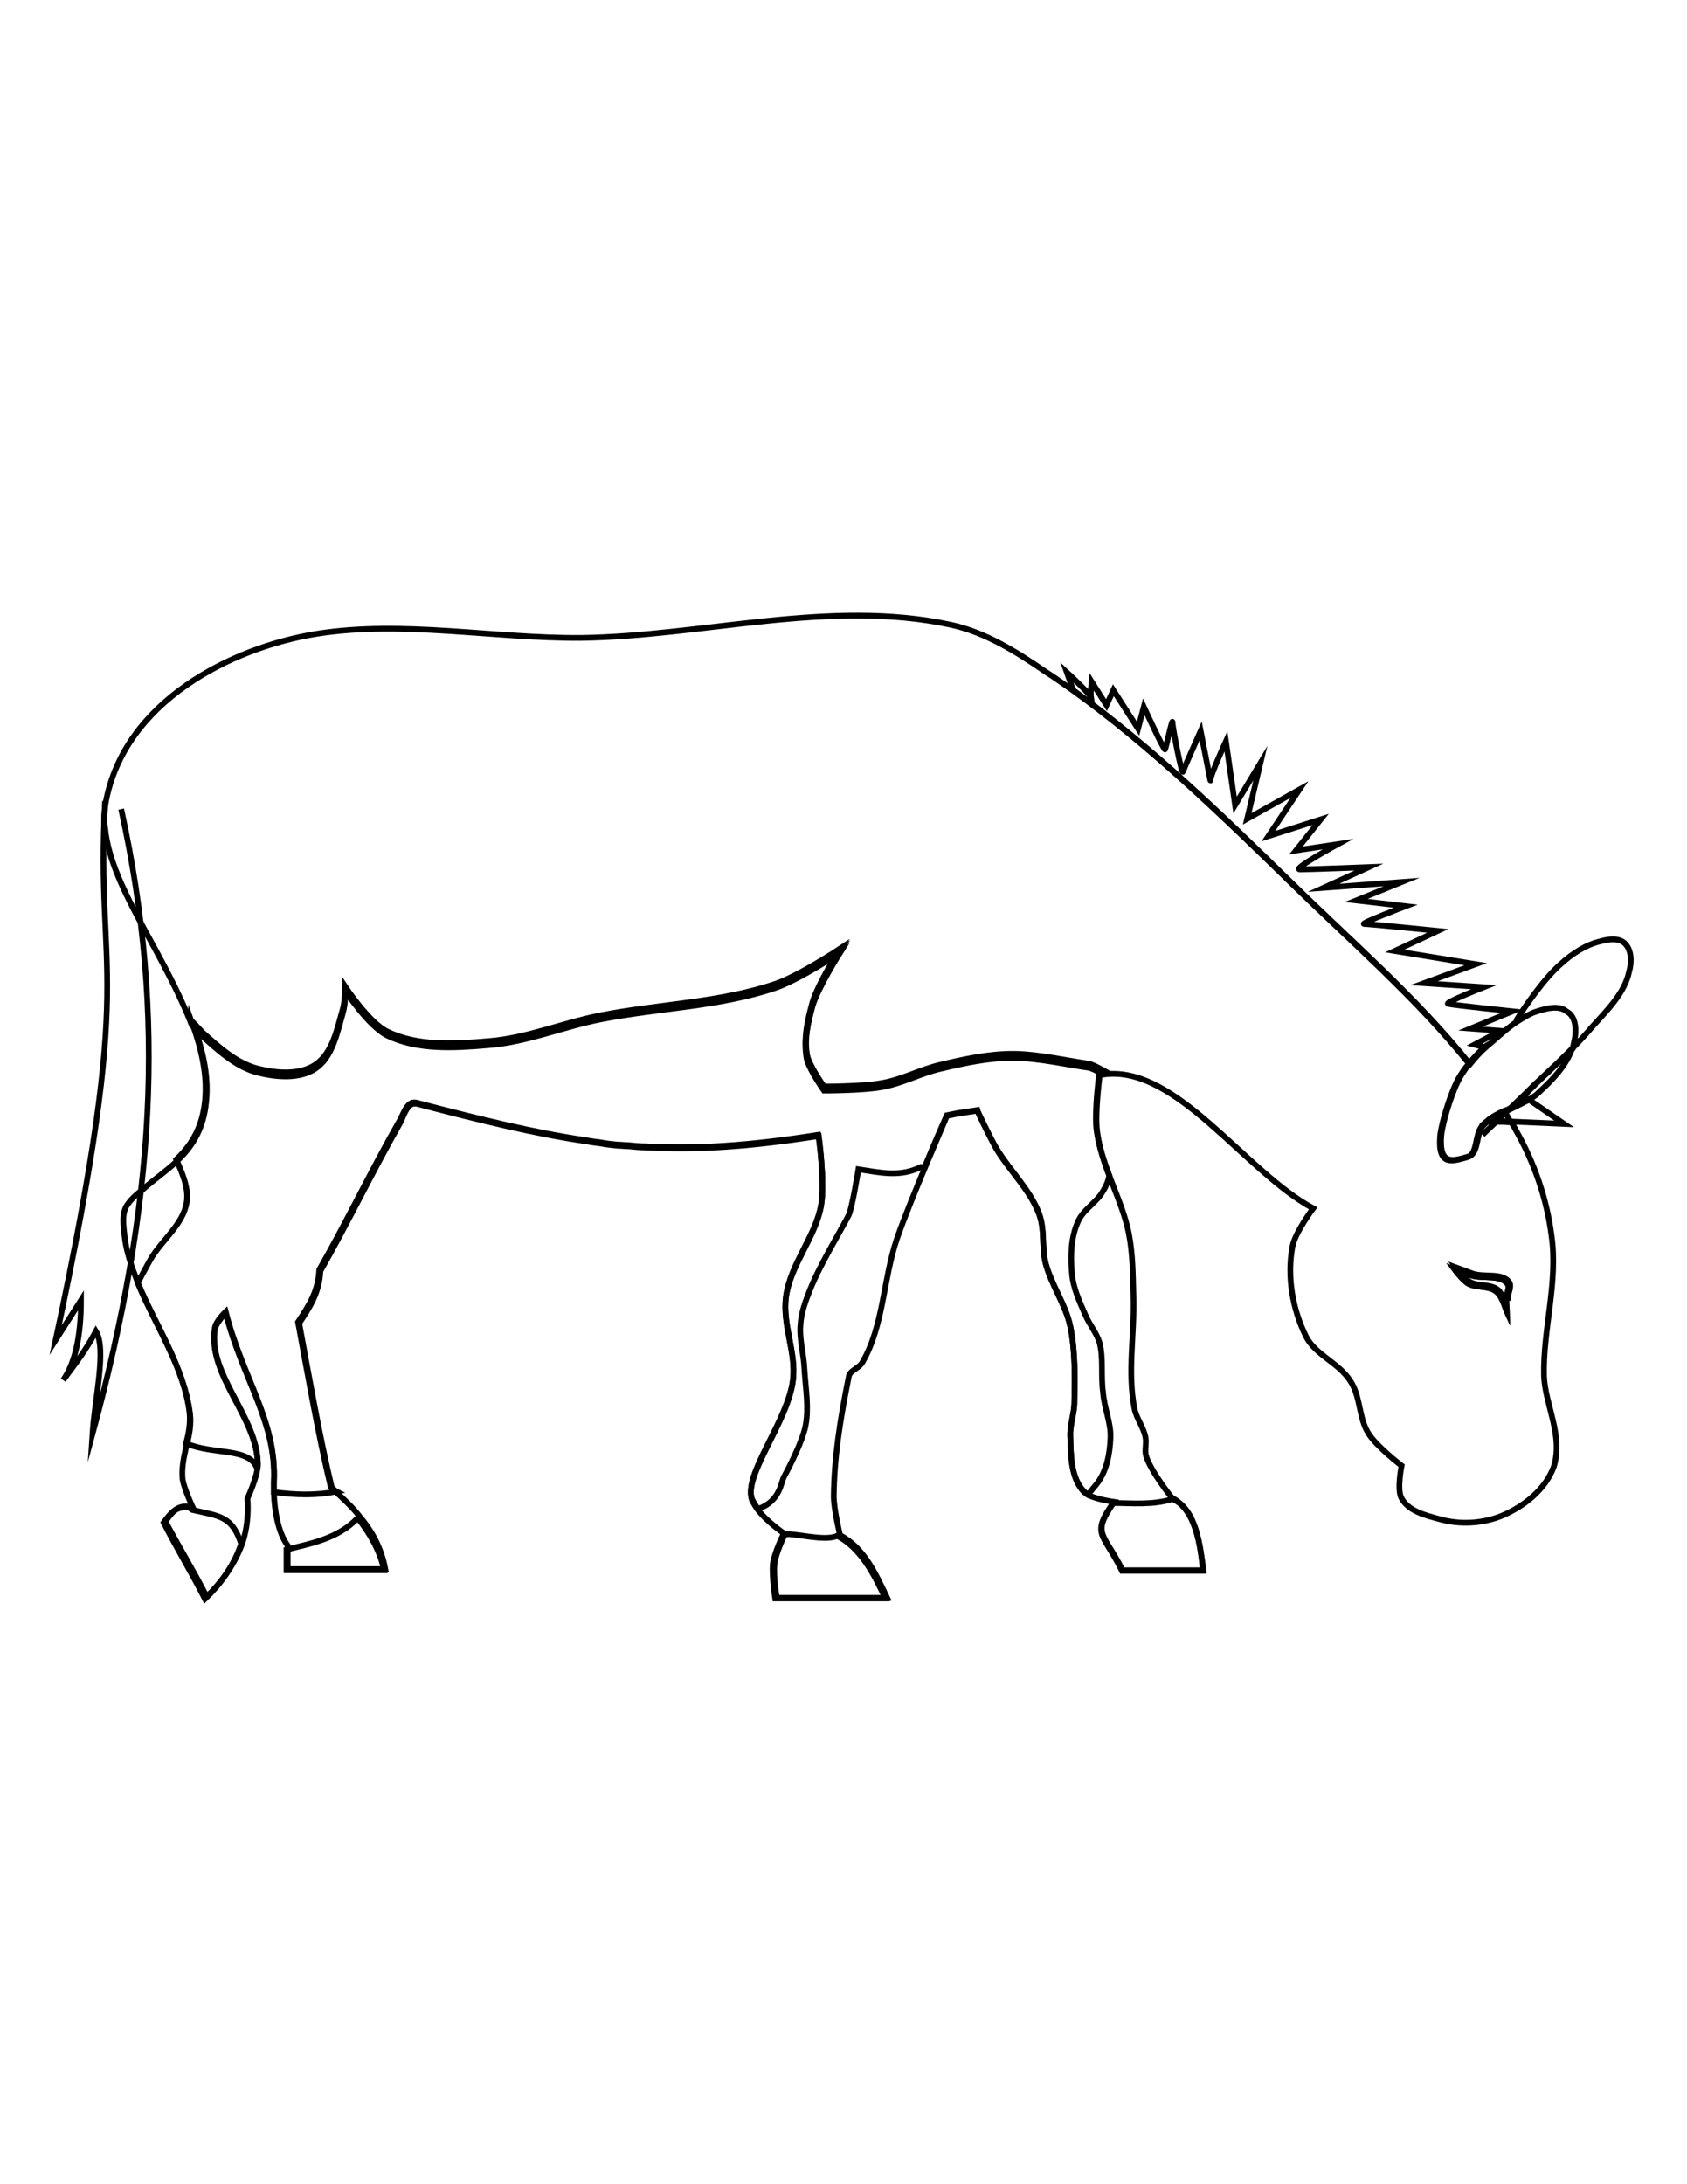 <?xml version="1.0" encoding="utf-8"?>
<!-- Generator: Adobe Illustrator 17.0.0, SVG Export Plug-In . SVG Version: 6.00 Build 0)  -->
<!DOCTYPE svg PUBLIC "-//W3C//DTD SVG 1.1//EN" "http://www.w3.org/Graphics/SVG/1.1/DTD/svg11.dtd">
<svg version="1.1" id="Layer_1" xmlns:x="http://ns.adobe.com/Extensibility/1.0/" xmlns:i="http://ns.adobe.com/AdobeIllustrator/10.0/" xmlns:graph="http://ns.adobe.com/Graphs/1.0/"
	 xmlns="http://www.w3.org/2000/svg" xmlns:xlink="http://www.w3.org/1999/xlink" xmlns:a="http://ns.adobe.com/AdobeSVGViewerExtensions/3.0/"
	 x="0px" y="0px" width="612px" height="792px" viewBox="0 0 612 792" style="enable-background:new 0 0 612 792;"
	 xml:space="preserve">
<g transform="matrix(2.083 0 0 2.083 -1940.1 -934.13)">
	<path style="fill:none;stroke:#000000;stroke-miterlimit:10;" d="M1194.2,641.5c-0.2,0.2-0.5,0.5-0.7,0.7c-0.6,0.5-1.1,1.1-1.6,1.6
		c-1.3,1.2-2.3,2.2-2.3,2.2"/>
	<path style="fill:none;stroke:#000000;stroke-miterlimit:10;" d="M1195.4,626.2c1.6-2.6,5-7.5,7.9-10c2-1.8,4.3-3.3,6.9-3.9
		c1.4-0.4,3.2-0.6,4.2,0.4c1.2,1.2,1.2,3.3,0.7,5c-0.8,3.7-3.9,6.7-6.5,9.6c-1.1,1.3-2.3,2.6-3.5,3.8"/>
	<path style="fill:none;stroke:#000000;stroke-miterlimit:10;" d="M949.7,587.9c-1.7,31.8,5.5,28-8.6,93.8l4.4-6.9
		c0,6.5-1.1,11-3.1,13.9c1.9-2.6,3.8-4.9,5.7-8.5c1.9,3.1-0.2,11.6-0.6,17.9c10.8-39.8,13-72.4,5-108.8"/>
	<path style="fill:none;stroke:#000000;stroke-miterlimit:10;" d="M1192.7,627.9l-4.5,2.4l1.9,0.5c-0.8,0.7-1.8,1.8-2.7,2.9
		c-9.2-11.5-20.6-21.3-31.1-31.6c-12.1-11.8-24.4-23.7-38-33.5l-1.1-3.1c0,0,3.5,3.2,4.2,4.3c-0.1-0.7,0.1-2.7,0.1-2.7l2.6,4.1
		l1.2-2.6l4.3,6.7l1-3.8c0,0,3.6,7.8,3.7,7.4c0.2-0.4,1.3-5.6,1.3-4.7s1.6,9.1,1.8,8.6c0.2-0.6,3.1-7.1,3.1-7.1s1.8,9.2,1.7,8.6
		c-0.1-0.7,2.7-6.8,2.7-6.8l1.6,11.1l4.4-7.3l-2.3,9.7l9.1-5.1l-5.4,8.1l9.1-2.9l-4.3,5.4l7.3-1.1c0,0-8.1,4.4-6.6,4.4
		c1.7,0,12-0.4,12-0.4l-7.9,3.6l13.6-1l-7.9,3.2l8.6,1c0,0-8.2,3.1-7.2,3.1s12.8,1.2,12.8,1.2l-7.5,3.5l14.1,2.3l-9,3.3l10.4,0.7
		c0,0-6.9,2.7-6.2,2.9c0.7,0.2,11.2,1.3,11.2,1.3l-7.3,3L1192.7,627.9z"/>
	<path style="fill:none;stroke:#000000;stroke-miterlimit:10;" d="M1203.8,644.1l-9.2-0.4l-2.6-0.1h-1.6c0.8-0.7,1.9-1.3,3-1.8
		c0.4-0.1,0.6-0.2,1-0.4l0,0c0.8-0.7,1.6-1.6,2.3-2.2l1,0.7L1203.8,644.1z"/>
	<path style="fill:none;stroke:#000000;stroke-miterlimit:10;" d="M1200.3,688c-0.2-8.1,2.5-16.4,1.3-24.5c-0.8-6.3-3-12.7-6.2-18.3
		c-0.2-0.5-0.6-1-0.8-1.4l-2.6-0.1h-1.6c-0.2,0.2-0.5,0.5-0.7,0.7c-1.3,1.4-0.7,4.9-2.6,5.4c-2.5,0.7-5.1,1.7-4.7-3.6
		c0.1-1.4,1-4.9,2.2-7.9c0.4-1,0.8-1.9,1.3-2.7c0.4-0.6,0.8-1.3,1.4-1.9c-9.2-11.5-20.6-21.3-31.1-31.6
		c-12.1-11.8-24.4-23.7-38-33.5c-1.6-1.1-3.1-2.2-4.7-3.2c-5.1-3.5-10.5-6.9-16.6-8.2c-21-4.5-42.9,2-64.3,2.3
		c-15.4,0.1-31-3.1-46.1-0.7c-14.9,2.4-33.5,11.8-36.7,29.4c-0.2,1.4-0.4,2.9-0.1,4.4l0,0l0,0l0,0c0.5,5.4,3.3,11.1,6.6,17.2
		c3,5.5,6.2,11.2,8.5,17.1c0.7,0.7,1.3,1.4,1.9,2c2.9,2.6,6,5.4,9.7,6.3c3.2,0.8,7.2,1.1,9.9-0.7c3-2,3.8-6.2,4.8-9.7
		c0.4-1.3,0.4-3.9,0.4-3.9s4.1,6.2,7.3,7.8c5.3,2.6,11.7,2.2,17.6,1.7c6.7-0.5,13-3.2,19.6-4.5c10.2-2,20.8-2.2,30.5-5.5
		c4.1-1.4,11.2-6.1,11.2-6.1s-3.8,6-4.8,9.3c-0.8,3-1.6,6.1-1,9.2c0.5,2,3,5.5,3,5.5s6.8,0,10-0.6c3.6-0.6,6.8-2.4,10.3-3.2
		c4.2-1,8.4-1.9,12.6-1.9c4.4,0,10.6,1.4,13.1,1.7c0.4,0,1.6,0.6,2.7,1.2c12.6-1.8,24.7,17,36.5,23.3c0,0-3.1,4.1-3.6,6.6
		c-1,5.3,0,11,2.4,15.8c1.7,3.2,5.7,4.5,7.7,7.7c1.8,2.7,1.4,6.5,3.2,9.2c1.4,2.2,5.7,5.5,5.7,5.5s-0.8,3.9-0.1,5.5
		c1.2,2.4,4.1,3.1,6.7,3.8c3.5,1,7.5,0.8,10.9-0.6c3.8-1.6,7.5-4.5,9-8.5C1203.7,698.4,1200.5,693,1200.3,688z M1193.7,674.8v0.1
		c0,0.1,0,0.2,0,0.2v0.1l0,0c0,0.1,0,0.2,0,0.4l0,0c0,0.1,0,0.1,0,0.2c0,0.2,0.1,0.5,0.1,0.7v0.1l0,0c0,0.1,0,0.1,0,0.1s0,0,0-0.1
		s0-0.1,0-0.1s0-0.1,0-0.2c0-0.1,0-0.1-0.1-0.2c0-0.1,0-0.1-0.1-0.2v-0.1v-0.1c0-0.1-0.1-0.2-0.1-0.4s-0.1-0.2-0.1-0.4
		c-0.1-0.1-0.1-0.4-0.2-0.5c0-0.1-0.1-0.2-0.1-0.2c-0.1-0.4-0.4-0.7-0.6-1c0,0,0-0.1-0.1-0.1l0,0l-0.1-0.1c-1.3-1.1-3.5-0.6-4.9-1.4
		c-1-0.6-2.4-2.5-2.4-2.5s1.9,0.7,3,1.1c2,0.6,5-0.2,6.2,1.4c0.6,0.8-0.2,1.9-0.2,2.9C1193.7,674.6,1193.7,674.7,1193.7,674.8z"/>
	<path style="fill:none;stroke:#000000;stroke-miterlimit:10;" d="M1140.9,721.9h-14.1c-3.3-6.7-5.5-6.2-1.4-12c0,0-2.9-0.4-4.5-1.2
		c-0.2-0.1-0.5-0.4-0.7-0.5c-2.3-2.4-2.3-6.2-2.4-9.6c-0.1-1.9,0.6-3.7,0.7-5.6c0.1-4.5,0.2-9.2-0.7-13.6c-0.8-3.8-3.3-7.2-4.3-11
		c-0.7-2.7-0.1-5.7-1.1-8.5c-1.6-4.3-5.1-7.5-7.5-11.5c-1.2-2.2-3.3-6.6-3.3-6.6l0,0l-3.3,0.5l-2,0.4l0,0
		c-0.1,0.4-6.2,14.2-8.7,21.4c-2.4,7.1-2.3,15.1-6,21.5c-0.6,1.1-2.3,1.4-2.4,2.6c-1.6,8-2.5,14-2.6,20.7c0,2.3,1.1,6.8,1.1,6.8
		c4.2,2.2,6.2,6.7,8.2,10.9h-19.2c0,0-0.7-3.8-0.4-6c0.2-1.8,1.8-5.1,1.8-5.1s-3-2-4.7-4.2c-0.4-0.5-0.7-1.1-1-1.6
		c-1.7-4.3,6.2-13.6,7.1-20.9c0.6-4.8-1.9-9.7-1.2-14.6c0.8-5.6,5.1-10.3,6.1-15.8c0.7-4.1-0.4-12.2-0.4-12.2l0,0
		c-12,1.9-21.4,2.5-30.1,2c-1.1,0-2-0.1-3-0.2c-0.6,0-1.3-0.1-1.9-0.1c-1-0.1-2-0.2-3-0.4c-0.8-0.1-1.7-0.2-2.6-0.4c0,0,0,0-0.1,0
		c-8.8-1.3-17.8-3.5-29.3-6.5c-0.2,0-0.4-0.1-0.5,0c-0.1,0-0.1,0-0.2,0c-1.2,0.4-1.7,2.4-2.2,3.3c-4.9,8.6-9,17.2-13.9,25.8
		c-0.2,3.7-1.7,6.1-3.7,9.1c1.8,9.7,3.5,19.5,5.7,28.7c1.8,1.7,3.5,3.2,4.8,4.9c2.2,2.6,3.8,5.5,4.5,9.2h-17v-4.1
		c-1.7-2.3-2.3-6.2-2.4-9.1c0-0.7,0-1.4,0-1.9c0.5-10.5-5.4-17.8-8.4-29.5l0,0c-0.2,0.2-1.7,1.8-1.9,2.9c-1.2,8.1,7.4,15.3,7.5,23.5
		c0,2-1.8,5.9-1.8,5.9c0.2,2.7-0.1,5.3-0.8,7.5c-1.3,3.8-3.7,7.1-6.3,9.6l0,0c-2.4-4.7-4.8-8.6-7.2-13.1c1.2-1.6,1.8-2.4,3.2-2.6
		c0.1,0,0.2,0,0.4,0c0.1,0,0.2,0,0.4,0l0,0c0.1,0,0.2,0,0.4,0c0,0,0,0,0.1,0h0.2c0,0-1.4-3-1.7-4.7c-0.2-2,0.2-3.9,0.7-6
		c0.5-1.8,0.8-3.6,0.6-5.4c-1-8-5.9-15.1-9-22.6c-0.4-1-0.7-1.9-1.1-2.9c-0.6-1.8-1.1-3.6-1.3-5.4c-0.2-1.9-0.6-4.2,0.6-5.7
		c0.7-1,1.7-1.8,2.7-2.6c1.8-1.6,3.9-3,5.9-4.9c2.4-2.3,4.3-5.1,4.9-9.4c0.7-4.9-0.4-9.8-2.3-14.7c0.7,0.7,1.3,1.4,1.9,2
		c2.9,2.6,6,5.4,9.7,6.3c3.2,0.8,7.2,1.1,9.9-0.7c3-2,3.8-6.2,4.8-9.7c0.4-1.3,0.4-3.9,0.4-3.9s4.1,6.2,7.3,7.8
		c5.3,2.6,11.7,2.2,17.6,1.7c6.7-0.5,13-3.2,19.6-4.5c10.2-2,20.8-2.2,30.5-5.5c4.1-1.4,11.2-6.1,11.2-6.1s-3.8,6-4.8,9.3
		c-0.8,3-1.6,6.1-1,9.2c0.5,2,3,5.5,3,5.5s6.8,0,10-0.6c3.6-0.6,6.8-2.4,10.3-3.2c4.2-1,8.4-1.9,12.6-1.9c4.4,0,10.6,1.4,13.1,1.7
		c0.4,0,1.6,0.6,2.7,1.2c-0.1,0-0.1,0-0.2,0s-0.2,0-0.5,0.1c0,0-1,7.1-0.5,10.5c0.8,6.1,4.3,11.6,5.5,17.6c0.7,3.6,0.7,7.3,0.8,11
		c0.2,6.6-1.1,13.1,0.2,19.6c0.4,1.7,1.6,3.2,1.9,4.9c0.2,1.1-0.2,2.3,0.1,3.2c0.8,2.7,4.5,7.3,4.5,7.3l0,0
		C1139.7,711.3,1140.5,717.7,1140.9,721.9z"/>
	<path style="fill:none;stroke:#000000;stroke-miterlimit:10;" d="M1194.5,643.8l-2.6-0.1h-1.6c0.8-0.7,1.9-1.3,3-1.8
		c0.1,0.1,0.1,0.2,0.2,0.2C1193.9,642.7,1194.2,643.2,1194.5,643.8z"/>
	<path style="fill:none;stroke:#000000;stroke-miterlimit:10;" d="M1193.7,674.6c0,0.8,0.2,2.3,0.2,2.5c-0.1-0.2-0.8-3-1.9-3.8
		c-1.3-1.1-3.5-0.6-4.9-1.4c-1-0.6-2.4-2.5-2.4-2.5s1.9,0.7,3,1.1c2,0.6,5-0.2,6.2,1.4C1194.5,672.6,1193.7,673.6,1193.7,674.6z"/>
	<path style="fill:none;stroke:#000000;stroke-miterlimit:10;" d="M1193.7,674.6c0,0.8,0.2,2.3,0.2,2.5c-0.1-0.2-0.8-3-1.9-3.8
		c-1.3-1.1-3.5-0.6-4.9-1.4c-1-0.6-2.4-2.5-2.4-2.5s1.9,0.7,3,1.1c2,0.6,5-0.2,6.2,1.4C1194.5,672.6,1193.7,673.6,1193.7,674.6z"/>
	<path style="fill:none;stroke:#000000;stroke-miterlimit:10;" d="M1124.8,698.7c-0.1,2.9-0.7,6-2.5,8.2c-0.5,0.6-1,1.2-1.4,1.8l0,0
		c-0.2-0.1-0.5-0.4-0.7-0.6c-2.3-2.4-2.3-6.2-2.4-9.6c-0.1-1.9,0.6-3.7,0.7-5.6c0.1-4.5,0.2-9.2-0.7-13.6c-0.8-3.8-3.3-7.2-4.3-11
		c-0.7-2.7-0.1-5.7-1.1-8.5c-1.6-4.3-5.1-7.5-7.5-11.5c-1.2-2-3.2-6.2-3.3-6.6l0,0l-3.3,0.5l-2,0.4l0,0c0,0-1.9,4.2-3.9,9.1
		l-0.6-0.1c-3.7,1.8-6.9,1-10.9,0.4c0,0-1.1,6.8-1.7,8c-1.2,2.4-4.9,8.4-6.7,12.9c-0.8,2-1.6,4.1-1.7,6.3c-0.2,2.5,0.6,5,0.7,7.7
		c0.2,3.2,0.8,6.6,0.2,9.7c-0.6,3.2-3.8,9-3.8,9c-0.5,1-0.7,4.2-4.4,5.5h-0.1l0,0c-0.4-0.5-0.7-1.1-1-1.6
		c-1.7-4.3,6.2-13.6,7.1-20.9c0.6-4.8-1.9-9.7-1.2-14.6c0.8-5.6,5.1-10.3,6.1-15.8c0.7-3.9-0.4-11.8-0.5-12.2l0,0
		c-12,1.9-21.4,2.5-30.1,2c-1.1,0-2-0.1-3-0.2c-0.6,0-1.3-0.1-1.9-0.1c-1-0.1-2-0.2-3-0.4c-0.8-0.1-1.7-0.2-2.6-0.4c0,0,0,0-0.1,0
		c-8.8-1.3-17.8-3.5-29.3-6.5c-0.2,0-0.4-0.1-0.5,0c-0.1,0-0.1,0-0.2,0c-1.2,0.4-1.7,2.4-2.3,3.3c-4.9,8.6-9,17.2-13.9,25.8
		c-0.2,3.7-1.7,6.1-3.7,9.1c1.8,9.7,3.5,19.5,5.7,28.7c0.4,0.2,0.6,0.6,1,0.8c-3.6,0.7-7.1,0.6-10.9,0.1l0,0c0-0.7,0-1.4,0-1.9
		c0.5-10.5-5.4-17.8-8.4-29.5l0,0c0,0-1.8,1.7-1.9,2.9c-1.2,8.1,7.4,15.3,7.5,23.5c0,0.4,0,0.6-0.1,1c-1.2-3.9-7.7-2.4-12.4-4.5l0,0
		c0.5-1.8,0.8-3.6,0.6-5.4c-1-8-5.9-15.1-9-22.5l0,0c0.8-1.6,1.6-3,2.2-4.1c1.9-3.3,5.7-6.1,6.3-9.9c0.4-2.5-0.7-5-1.8-7.5l0,0
		c2.4-2.3,4.3-5.1,4.9-9.4c0.7-4.9-0.5-9.9-2.3-14.8c0,0,0,0.1,0.1,0.1c0.7,0.7,1.3,1.4,1.9,2c2.9,2.6,6,5.4,9.7,6.3
		c3.2,0.8,7.2,1.1,9.9-0.7c3-2,3.8-6.2,4.8-9.7c0.4-1.3,0.4-3.9,0.4-3.9s4.1,6.2,7.3,7.8c5.3,2.6,11.7,2.2,17.6,1.7
		c6.7-0.5,13-3.2,19.6-4.5c10.2-2,20.8-2.2,30.5-5.5c4.1-1.4,11.2-6.1,11.2-6.1s-3.8,6-4.8,9.3c-0.8,3-1.6,6.1-1,9.2
		c0.5,2,3,5.5,3,5.5s6.8,0,10-0.6c3.6-0.6,6.8-2.4,10.3-3.2c4.2-1,8.4-1.9,12.6-1.9c4.4,0,10.6,1.4,13.1,1.7c0.4,0,1.6,0.6,2.7,1.2
		l0,0c-0.1,0-0.2,0-0.2,0c-0.1,0-0.2,0-0.5,0.1l0,0c0,0-1,7.1-0.5,10.5c0.4,2.6,1.2,5.1,2.2,7.7c-0.2,1-0.6,1.9-1.1,2.7
		c-1.1,2-3.5,3.2-4.4,5.4c-1.2,2.7-1.3,6-1,9c0.2,2.5,1.3,4.8,2.3,7.1c0.7,1.7,2,3.2,2.5,4.9c0.7,2.7,0.2,5.7,0.6,8.6
		C1123.7,693.6,1124.9,696.1,1124.8,698.7z"/>
	<path style="fill:none;stroke:#000000;stroke-miterlimit:10;" d="M1205.5,630c-0.1,0.4-0.1,0.6-0.2,1l0,0c-2.5,2.5-5.3,4.9-7.8,7.4
		c-0.2,0.2-0.6,0.6-1,1c-0.7,0.7-1.4,1.4-2.3,2.2l0,0c-0.4,0.1-0.6,0.2-1,0.4c-1.1,0.5-2.2,1.1-3,1.8c-0.2,0.2-0.5,0.5-0.7,0.7
		c-1.3,1.4-0.7,4.9-2.6,5.4c-2.5,0.7-5.1,1.7-4.7-3.6c0.1-1.4,1-4.9,2.2-7.9c0.4-1,0.8-1.9,1.3-2.7c0.4-0.6,0.8-1.3,1.4-1.9
		c0.8-1.1,1.9-2.2,2.7-2.9c0.4-0.4,0.7-0.6,1-0.7c0.7-0.5,2.5-2.3,4.5-3.7c1.1-0.7,2.2-1.4,3.2-1.8c1.8-0.6,4.3-1.4,5.7-0.2
		C1206,625.4,1206,628.1,1205.5,630z"/>
	<path style="fill:none;stroke:#000000;stroke-miterlimit:10;" d="M1205.2,631c-1.1,3.1-3.6,5.6-6,7.8c-0.5,0.5-1.1,0.8-1.7,1.2
		c-1.1,0.6-2.2,1.1-3.2,1.6c0.8-0.7,1.6-1.6,2.3-2.2c0.4-0.4,0.7-0.6,1-1C1200.1,635.9,1202.7,633.5,1205.2,631z"/>
	<path style="fill:none;stroke:#000000;stroke-miterlimit:10;" d="M1125.3,710.1c-3.8,5.5-1.7,5.1,1.6,11.7h14.1
		c-0.6-4.2-1.2-10.6-5.4-12.4C1132.2,710.5,1128.4,710.1,1125.3,710.1L1125.3,710.1z M964.2,710.8c-2.2,0-2.9,0.8-4.3,2.7
		c2.4,4.7,4.8,8.6,7.2,13.3c2.6-2.5,5-5.7,6.3-9.6c-1.6-4.9-3.8-4.8-8.5-5.9L964.2,710.8z M993.7,712.7c-3.5,3.7-8.5,4.5-12.4,5.5
		v3.6h17C997.5,718.2,995.8,715.4,993.7,712.7L993.7,712.7z M1067.8,715.6c0,0-1.6,3.3-1.8,5.1c-0.2,2.2,0.4,6,0.4,6h19.2
		c-2-4.2-4.2-8.7-8.4-10.9C1075,716.9,1069.1,715.1,1067.8,715.6L1067.8,715.6z"/>
</g>
</svg>
